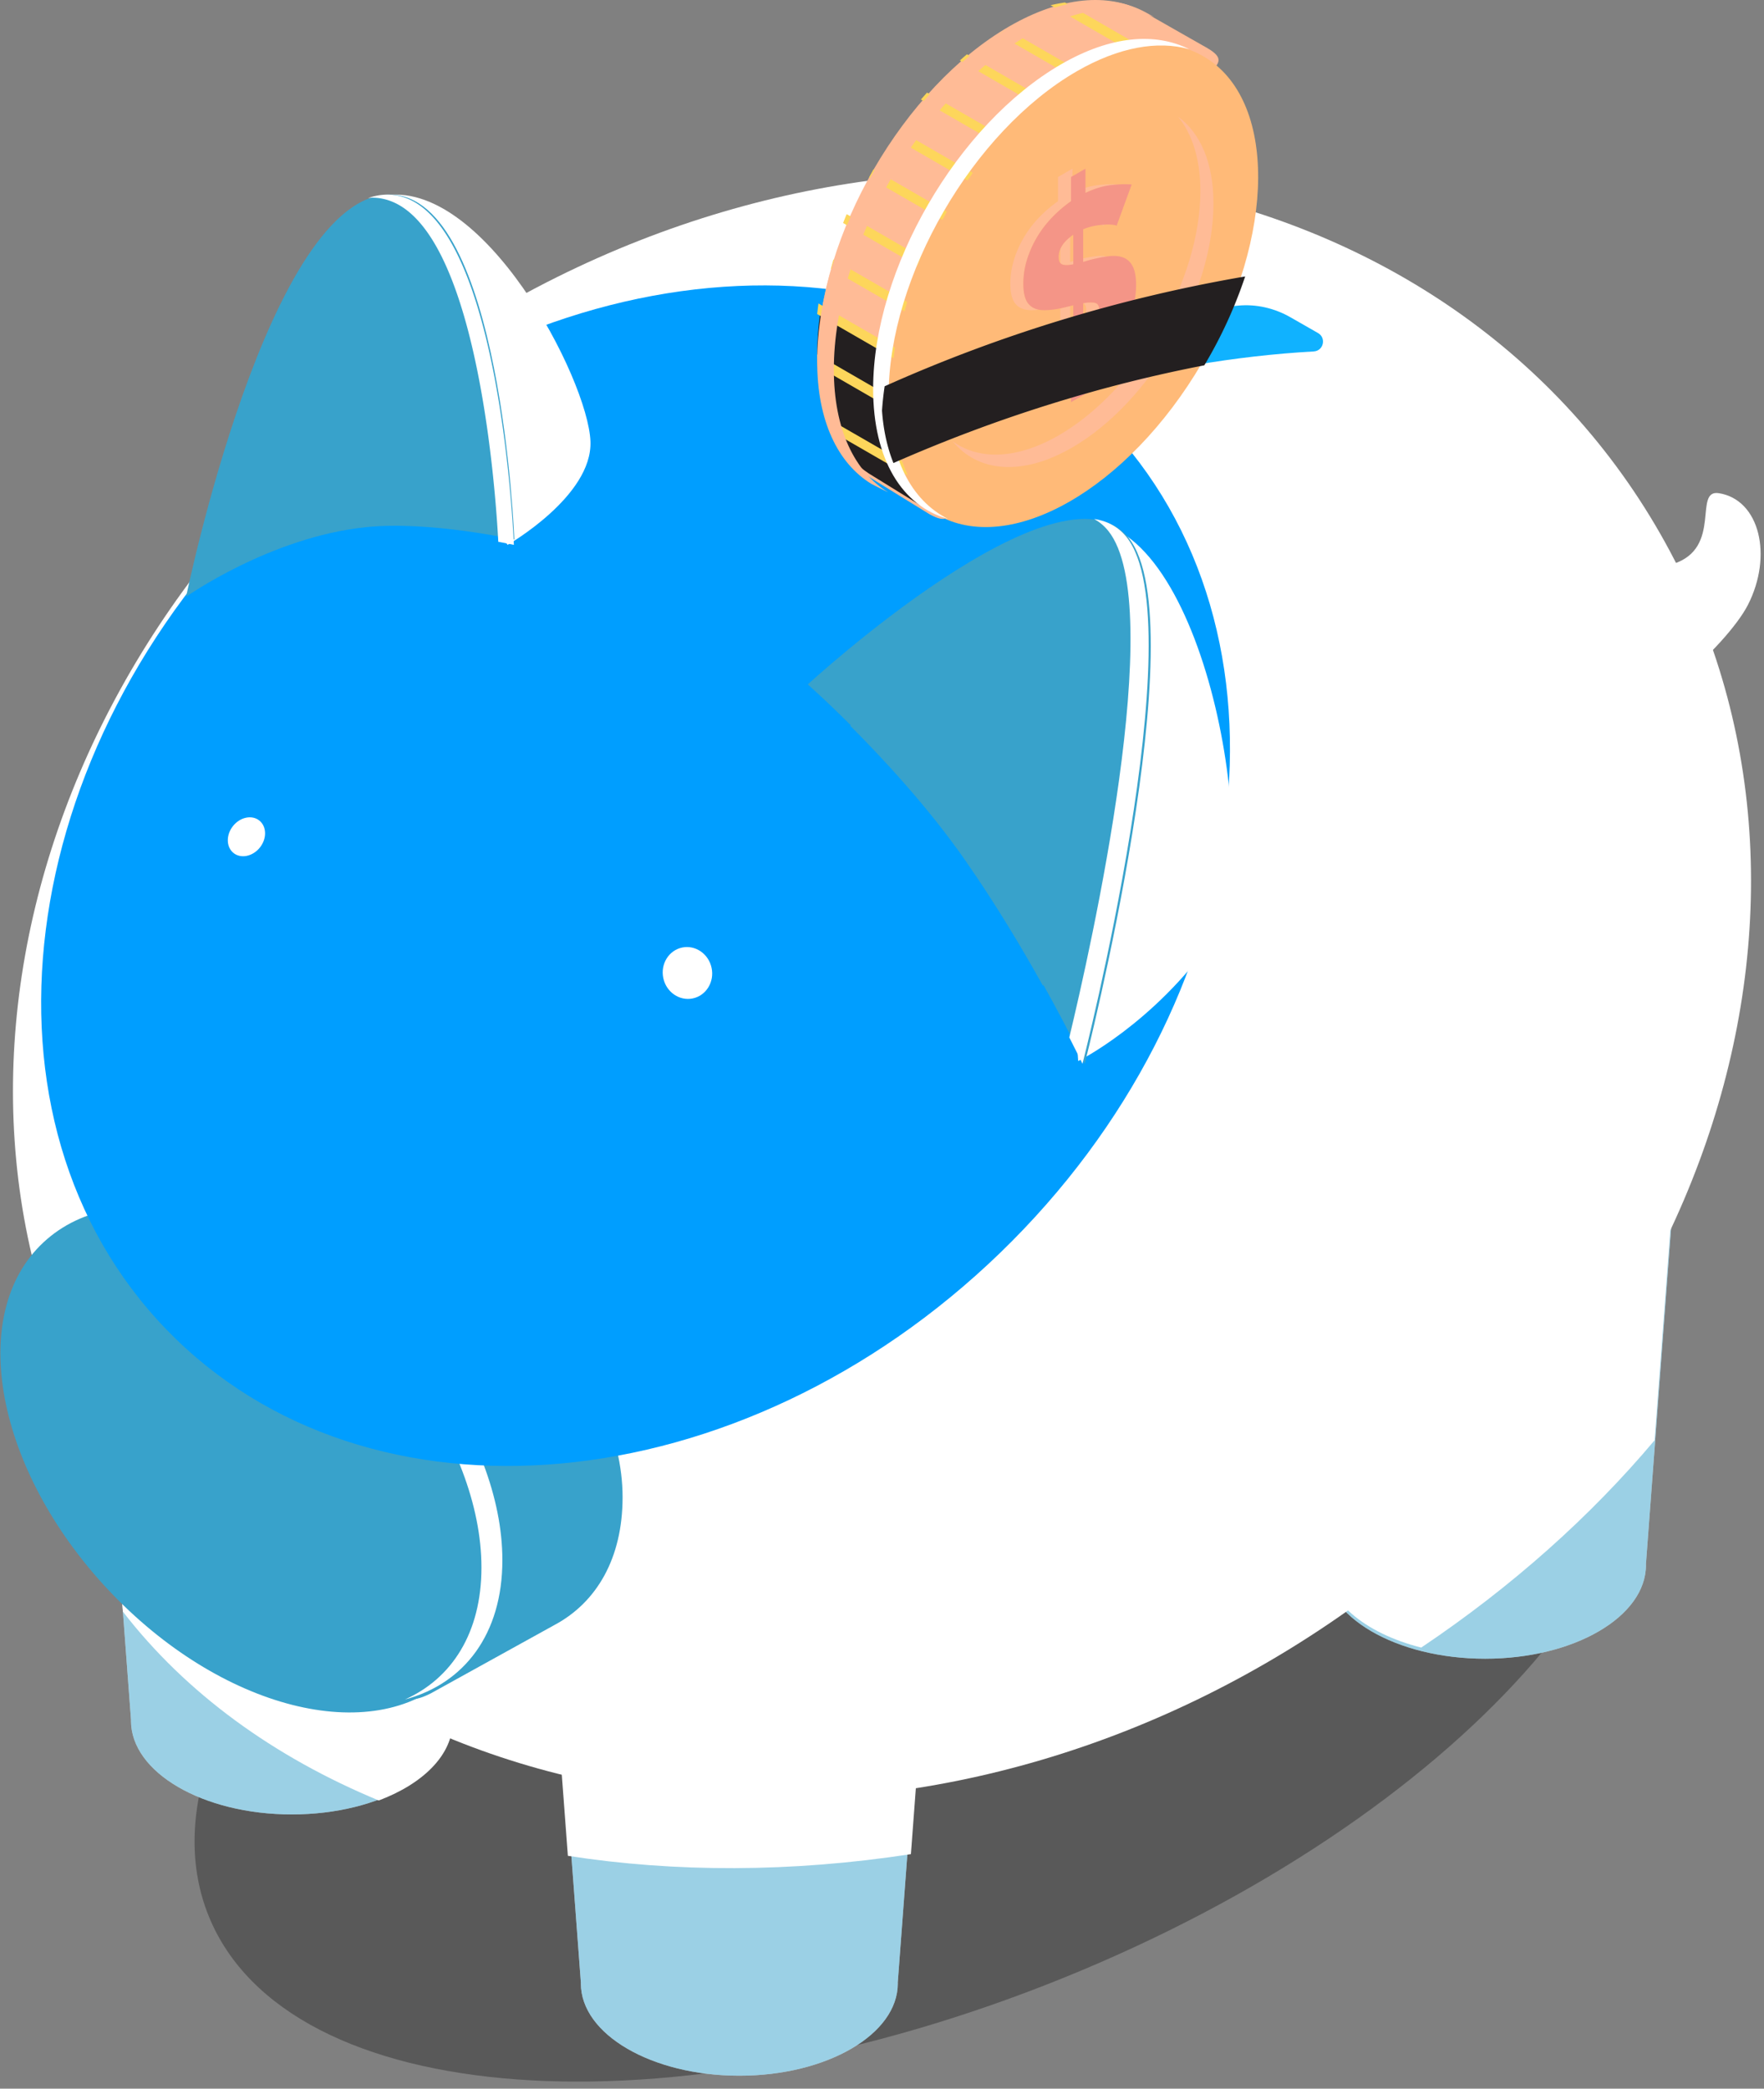 <svg width="136" height="161" xmlns="http://www.w3.org/2000/svg" xmlns:xlink="http://www.w3.org/1999/xlink" xmlns:svgjs="http://svgjs.com/svgjs" viewBox="1017 1984 136 161"><rect x="1017" y="1984" width="136" height="161" fill="#808080" stroke="none"/><svg width="112" height="71" xmlns="http://www.w3.org/2000/svg" xmlns:xlink="http://www.w3.org/1999/xlink" xmlns:svgjs="http://svgjs.com/svgjs" viewBox="0 0.547 112 69.906" opacity=".302" x="1032" y="2074"><svg xmlns="http://www.w3.org/2000/svg" xmlns:xlink="http://www.w3.org/1999/xlink" width="112" height="71" viewBox="0.017 0.747 111.573 69.64"><path paint-order="stroke fill markers" fill-rule="evenodd" d="M66.667 62.456C36.416 74.678 7.107 72.538 1.1 57.669-4.908 42.8 14.689 20.901 44.94 8.68 75.19-3.543 104.5-1.404 110.507 13.466c6.008 14.869-13.589 36.767-43.84 48.99z"/></svg></svg><svg width="136" height="160" xmlns="http://www.w3.org/2000/svg" xmlns:xlink="http://www.w3.org/1999/xlink" xmlns:svgjs="http://svgjs.com/svgjs" viewBox="1017 1984 136 160" x="1017" y="1984"><svg width="136" height="147" xmlns="http://www.w3.org/2000/svg" xmlns:xlink="http://www.w3.org/1999/xlink" xmlns:svgjs="http://svgjs.com/svgjs" viewBox="1017 1997 136 147" x="1017" y="1997"><svg width="14" height="17" xmlns="http://www.w3.org/2000/svg" xmlns:xlink="http://www.w3.org/1999/xlink" xmlns:svgjs="http://svgjs.com/svgjs" viewBox="0.26 0 13.479 17" fill="#fff" x="1139" y="2022"><svg xmlns="http://www.w3.org/2000/svg" xmlns:xlink="http://www.w3.org/1999/xlink" width="14" height="17" viewBox="0.364 0.118 12.757 16.089"><path paint-order="stroke fill markers" fill-rule="evenodd" d="M12.194 8.281c-1.515 2.968-8.442 9.351-10.615 7.64-2.175-1.713-1.974-8.348 5.16-10.625 3.627-1.16 1.429-5.47 3.34-5.162 2.969.476 3.947 4.554 2.115 8.147z"/></svg></svg><svg width="31" height="49" xmlns="http://www.w3.org/2000/svg" xmlns:xlink="http://www.w3.org/1999/xlink" xmlns:svgjs="http://svgjs.com/svgjs" viewBox="0 0.143 31 48.715" fill="#fff" x="1116" y="2063"><svg xmlns="http://www.w3.org/2000/svg" xmlns:xlink="http://www.w3.org/1999/xlink" width="31" height="49" viewBox="0.574 0.574 30.298 47.612"><path paint-order="stroke fill markers" fill-rule="evenodd" d="M30.872.574H.574l3.03 40.457h.005l-.004.098c0 3.897 5.425 7.057 12.118 7.057 6.693 0 12.119-3.16 12.119-7.057l-.004-.098h.004L30.872.574z"/></svg></svg><svg width="31" height="49" xmlns="http://www.w3.org/2000/svg" xmlns:xlink="http://www.w3.org/1999/xlink" xmlns:svgjs="http://svgjs.com/svgjs" viewBox="0 0.143 31 48.715" fill="#38a2cb" opacity=".502" x="1116" y="2063"><svg xmlns="http://www.w3.org/2000/svg" xmlns:xlink="http://www.w3.org/1999/xlink" width="31" height="49" viewBox="0.574 0.574 30.298 47.612"><path paint-order="stroke fill markers" fill-rule="evenodd" d="M30.872.574H.574l3.03 40.457h.005l-.004.098c0 3.897 5.425 7.057 12.118 7.057 6.693 0 12.119-3.16 12.119-7.057l-.004-.098h.004L30.872.574z"/></svg></svg><svg width="32" height="48" xmlns="http://www.w3.org/2000/svg" xmlns:xlink="http://www.w3.org/1999/xlink" xmlns:svgjs="http://svgjs.com/svgjs" viewBox="0.727 0 30.547 48" fill="#fff" x="1058" y="2096"><svg xmlns="http://www.w3.org/2000/svg" xmlns:xlink="http://www.w3.org/1999/xlink" width="32" height="48" viewBox="0.847 0.051 30.298 47.61"><path paint-order="stroke fill markers" fill-rule="evenodd" d="M31.145.051H.847l3.03 40.457h.005l-.004.096c0 3.898 5.425 7.057 12.118 7.057 6.693 0 12.119-3.159 12.119-7.057l-.004-.096h.004L31.145.05z"/></svg></svg><svg width="32" height="48" xmlns="http://www.w3.org/2000/svg" xmlns:xlink="http://www.w3.org/1999/xlink" xmlns:svgjs="http://svgjs.com/svgjs" viewBox="0.727 0 30.547 48" fill="#38a2cb" opacity=".502" x="1058" y="2096"><svg xmlns="http://www.w3.org/2000/svg" xmlns:xlink="http://www.w3.org/1999/xlink" width="32" height="48" viewBox="0.847 0.051 30.298 47.61"><path paint-order="stroke fill markers" fill-rule="evenodd" d="M31.145.051H.847l3.03 40.457h.005l-.004.096c0 3.898 5.425 7.057 12.118 7.057 6.693 0 12.119-3.159 12.119-7.057l-.004-.096h.004L31.145.05z"/></svg></svg><svg width="31" height="49" xmlns="http://www.w3.org/2000/svg" xmlns:xlink="http://www.w3.org/1999/xlink" xmlns:svgjs="http://svgjs.com/svgjs" viewBox="0 0.141 31 48.718" fill="#fff" x="1024" y="2075"><svg xmlns="http://www.w3.org/2000/svg" xmlns:xlink="http://www.w3.org/1999/xlink" width="31" height="49" viewBox="0.409 0.699 30.296 47.612"><path paint-order="stroke fill markers" fill-rule="evenodd" d="M30.705.699H.409l3.028 40.456h.004l-.004.099c0 3.896 5.426 7.057 12.119 7.057s12.12-3.16 12.12-7.057l-.006-.099h.006L30.705.7z"/></svg></svg><svg width="31" height="49" xmlns="http://www.w3.org/2000/svg" xmlns:xlink="http://www.w3.org/1999/xlink" xmlns:svgjs="http://svgjs.com/svgjs" viewBox="0 0.141 31 48.718" fill="#38a2cb" opacity=".502" x="1024" y="2075"><svg xmlns="http://www.w3.org/2000/svg" xmlns:xlink="http://www.w3.org/1999/xlink" width="31" height="49" viewBox="0.409 0.699 30.296 47.612"><path paint-order="stroke fill markers" fill-rule="evenodd" d="M30.705.699H.409l3.028 40.456h.004l-.004.099c0 3.896 5.426 7.057 12.119 7.057s12.12-3.16 12.12-7.057l-.006-.099h.006L30.705.7z"/></svg></svg><svg width="123" height="65" xmlns="http://www.w3.org/2000/svg" xmlns:xlink="http://www.w3.org/1999/xlink" xmlns:svgjs="http://svgjs.com/svgjs" viewBox="1024 2063 123 65" x="1024" y="2063"><svg width="31" height="48" xmlns="http://www.w3.org/2000/svg" xmlns:xlink="http://www.w3.org/1999/xlink" xmlns:svgjs="http://svgjs.com/svgjs" viewBox="0.037 0 30.926 48" fill="#fff" x="1116" y="2063"><svg xmlns="http://www.w3.org/2000/svg" xmlns:xlink="http://www.w3.org/1999/xlink" width="31" height="48" viewBox="0.574 0.574 30.298 47.026"><path paint-order="stroke fill markers" fill-rule="evenodd" d="M28.523 31.945l2.35-31.37H.573l3.03 40.456h.005l-.004.098c0 2.897 3.001 5.384 7.291 6.47 6.87-4.61 12.805-9.923 17.627-15.654z"/></svg></svg><svg width="31" height="48" xmlns="http://www.w3.org/2000/svg" xmlns:xlink="http://www.w3.org/1999/xlink" xmlns:svgjs="http://svgjs.com/svgjs" viewBox="0 0.217 31 47.566" fill="#fff" x="1024" y="2075"><svg xmlns="http://www.w3.org/2000/svg" xmlns:xlink="http://www.w3.org/1999/xlink" width="31" height="48" viewBox="0.409 0.699 30.296 46.486"><path paint-order="stroke fill markers" fill-rule="evenodd" d="M22.107 47.185c3.347-1.258 5.567-3.442 5.567-5.933l-.004-.097h.004L30.704.7H.41l2.414 32.256c4.757 6.16 11.39 10.961 19.284 14.23z"/></svg></svg><svg width="32" height="32" xmlns="http://www.w3.org/2000/svg" xmlns:xlink="http://www.w3.org/1999/xlink" xmlns:svgjs="http://svgjs.com/svgjs" viewBox="0.455 0 31.09 32" fill="#fff" x="1058" y="2096"><svg xmlns="http://www.w3.org/2000/svg" xmlns:xlink="http://www.w3.org/1999/xlink" width="32" height="32" viewBox="0.847 0.051 30.298 31.185"><path paint-order="stroke fill markers" fill-rule="evenodd" d="M28.888 30.184L31.145.05H.847L3.114 30.31c8.053 1.255 16.787 1.255 25.774-.126z"/></svg></svg></svg><svg width="134" height="126" xmlns="http://www.w3.org/2000/svg" xmlns:xlink="http://www.w3.org/1999/xlink" xmlns:svgjs="http://svgjs.com/svgjs" viewBox="0 0.276 134 125.448" fill="#fff" x="1018" y="1997"><svg xmlns="http://www.w3.org/2000/svg" xmlns:xlink="http://www.w3.org/1999/xlink" width="134" height="126" viewBox="0.019 0.911 133.551 125.028"><path paint-order="stroke fill markers" fill-rule="evenodd" d="M98 114.434c-32.628 19.96-72.95 13.293-90.206-14.915S2.962 32.376 35.59 12.416c32.627-19.96 72.949-13.293 90.205 14.916 17.256 28.208 4.832 67.143-27.796 87.102z"/></svg></svg><svg width="13" height="13" xmlns="http://www.w3.org/2000/svg" xmlns:xlink="http://www.w3.org/1999/xlink" xmlns:svgjs="http://svgjs.com/svgjs" viewBox="0.298 0 12.405 13" fill="#073a4e" x="1065" y="2055"><svg xmlns="http://www.w3.org/2000/svg" xmlns:xlink="http://www.w3.org/1999/xlink" width="13" height="13" viewBox="0.73 0.466 11.494 12.046"><path paint-order="stroke fill markers" fill-rule="evenodd" d="M12.092 5.327c.675 3.263-1.291 6.43-4.393 7.071-3.099.641-6.161-1.484-6.836-4.747-.675-3.262 1.29-6.429 4.39-7.07 3.102-.642 6.164 1.484 6.839 4.746z"/></svg></svg><svg width="48" height="43" xmlns="http://www.w3.org/2000/svg" xmlns:xlink="http://www.w3.org/1999/xlink" xmlns:svgjs="http://svgjs.com/svgjs" viewBox="1017 2073 48 43" x="1017" y="2073"><svg width="43" height="42" xmlns="http://www.w3.org/2000/svg" xmlns:xlink="http://www.w3.org/1999/xlink" xmlns:svgjs="http://svgjs.com/svgjs" viewBox="0 0.025 43 41.95" fill="#38a2cb" x="1022" y="2073"><svg xmlns="http://www.w3.org/2000/svg" xmlns:xlink="http://www.w3.org/1999/xlink" width="43" height="42" viewBox="0.107 0.304 41.965 40.94"><path paint-order="stroke fill markers" fill-rule="evenodd" d="M42.072 26.048c0 4.587-1.946 7.913-5.11 9.608 0 0-9.256 5.122-9.352 5.17-3.292 1.625-1.189-1.855-6.187-4.01C11.359 32.48 3.2 21.351 3.2 11.958c0-4.645-5.278-4.477-2.045-6.154 0 0 8.452-4.379 8.545-4.422 3.284-1.574 7.771-1.48 12.72.651 10.062 4.338 19.652 14.622 19.652 24.015z"/></svg></svg><svg width="38" height="39" xmlns="http://www.w3.org/2000/svg" xmlns:xlink="http://www.w3.org/1999/xlink" xmlns:svgjs="http://svgjs.com/svgjs" viewBox="0.032 0 37.937 39" fill="#38a2cb" x="1017" y="2077"><svg xmlns="http://www.w3.org/2000/svg" xmlns:xlink="http://www.w3.org/1999/xlink" width="38" height="39" viewBox="0.811 0.762 36.459 37.48"><path paint-order="stroke fill markers" fill-rule="evenodd" d="M34.09 35.575c-5.682 5.32-17.001 2.434-25.323-6.454C.445 20.232-1.69 8.748 3.99 3.429c5.681-5.32 17-2.434 25.323 6.454 8.322 8.889 10.456 20.373 4.775 25.692z"/></svg></svg><svg width="8" height="8" xmlns="http://www.w3.org/2000/svg" xmlns:xlink="http://www.w3.org/1999/xlink" xmlns:svgjs="http://svgjs.com/svgjs" viewBox="0.11 0 7.78 8" fill="#38a2cb" x="1024" y="2085"><svg xmlns="http://www.w3.org/2000/svg" xmlns:xlink="http://www.w3.org/1999/xlink" width="8" height="8" viewBox="0.924 0.776 6.724 6.915"><path paint-order="stroke fill markers" fill-rule="evenodd" d="M7.649 5.682c0 1.734-1.506 2.49-3.362 1.689C2.43 6.572.924 4.517.924 2.786c0-1.734 1.506-2.492 3.363-1.69 1.856.8 3.362 2.853 3.362 4.586z"/></svg></svg><svg width="8" height="8" xmlns="http://www.w3.org/2000/svg" xmlns:xlink="http://www.w3.org/1999/xlink" xmlns:svgjs="http://svgjs.com/svgjs" viewBox="0.11 0 7.78 8" fill="#38a2cb" x="1039" y="2093"><svg xmlns="http://www.w3.org/2000/svg" xmlns:xlink="http://www.w3.org/1999/xlink" width="8" height="8" viewBox="0.445 0.96 6.724 6.915"><path paint-order="stroke fill markers" fill-rule="evenodd" d="M7.17 5.867c0 1.734-1.506 2.49-3.363 1.688C1.95 6.757.445 4.702.445 2.968c0-1.732 1.506-2.49 3.362-1.688 1.857.8 3.363 2.853 3.363 4.587z"/></svg></svg><svg width="6" height="7" xmlns="http://www.w3.org/2000/svg" xmlns:xlink="http://www.w3.org/1999/xlink" xmlns:svgjs="http://svgjs.com/svgjs" viewBox="0 0.131 6 6.737" fill="#38a2cb" x="1026" y="2085"><svg xmlns="http://www.w3.org/2000/svg" xmlns:xlink="http://www.w3.org/1999/xlink" width="6" height="7" viewBox="0.554 0.791 5.095 5.721"><path paint-order="stroke fill markers" fill-rule="evenodd" d="M2.287 1.095C1.713.847 1.18.765.707.798c-.09.246-.153.512-.153.823 0 1.734 1.505 3.786 3.363 4.587.574.248 1.106.33 1.578.297.09-.246.154-.512.154-.823 0-1.733-1.506-3.786-3.362-4.587z"/></svg></svg><svg width="6" height="7" xmlns="http://www.w3.org/2000/svg" xmlns:xlink="http://www.w3.org/1999/xlink" xmlns:svgjs="http://svgjs.com/svgjs" viewBox="0 0.132 6 6.737" fill="#38a2cb" x="1041" y="2093"><svg xmlns="http://www.w3.org/2000/svg" xmlns:xlink="http://www.w3.org/1999/xlink" width="6" height="7" viewBox="0.075 0.976 5.095 5.721"><path paint-order="stroke fill markers" fill-rule="evenodd" d="M1.807 1.28C1.234 1.032.7.95.228.983c-.09.244-.153.511-.153.822 0 1.734 1.505 3.787 3.361 4.588.575.247 1.108.328 1.58.297.09-.246.154-.512.154-.823 0-1.734-1.506-3.786-3.363-4.587z"/></svg></svg><svg width="32" height="38" xmlns="http://www.w3.org/2000/svg" xmlns:xlink="http://www.w3.org/1999/xlink" xmlns:svgjs="http://svgjs.com/svgjs" viewBox="0.268 0 31.464 38" fill="#fff" x="1024" y="2077"><svg xmlns="http://www.w3.org/2000/svg" xmlns:xlink="http://www.w3.org/1999/xlink" width="32" height="38" viewBox="0.322 0.326 30.847 37.255"><path paint-order="stroke fill markers" fill-rule="evenodd" d="M12.854 2.062C8.004-.028 3.599-.164.322 1.294c3.054-.812 6.844-.44 10.95 1.329C21.387 6.982 29.587 18.169 29.587 27.61c0 4.916-2.226 8.386-5.784 9.97 4.471-1.19 7.366-4.922 7.366-10.53 0-9.442-8.2-20.63-18.315-24.99z"/></svg></svg></svg><svg width="11" height="12" xmlns="http://www.w3.org/2000/svg" xmlns:xlink="http://www.w3.org/1999/xlink" xmlns:svgjs="http://svgjs.com/svgjs" viewBox="0 0.256 11 11.487" fill="#073a4e" x="1031" y="2045"><svg xmlns="http://www.w3.org/2000/svg" xmlns:xlink="http://www.w3.org/1999/xlink" width="11" height="12" viewBox="0.021 0.045 10.849 11.329"><path paint-order="stroke fill markers" fill-rule="evenodd" d="M9.38 8.81c-2.062 2.617-5.494 3.353-7.669 1.64-2.172-1.711-2.263-5.222-.2-7.84C3.57-.006 7.005-.742 9.178.97c2.174 1.712 2.265 5.222.202 7.84z"/></svg></svg><svg width="43" height="16" xmlns="http://www.w3.org/2000/svg" xmlns:xlink="http://www.w3.org/1999/xlink" xmlns:svgjs="http://svgjs.com/svgjs" viewBox="0 0.529 43 14.941" fill="#10b2ff" x="1076" y="2007"><svg xmlns="http://www.w3.org/2000/svg" xmlns:xlink="http://www.w3.org/1999/xlink" width="43" height="16" viewBox="0.112 0.252 42.715 14.842"><path paint-order="stroke fill markers" fill-rule="evenodd" d="M4.691 14.79C17.134 8.007 30.127 4.463 42.115 3.788c.754-.042.982-1.036.329-1.41L40.33 1.17C39.118.477 37.723.15 36.333.28 24.662 1.376 12.513 4.775.895 11.005c-.945.508-1.055 1.824-.22 2.5l1.298 1.05c.774.626 1.844.71 2.718.234z"/></svg></svg><svg width="92" height="91" xmlns="http://www.w3.org/2000/svg" xmlns:xlink="http://www.w3.org/1999/xlink" xmlns:svgjs="http://svgjs.com/svgjs" viewBox="0.172 0 91.656 91" fill="#009eff" x="1020" y="2006"><svg xmlns="http://www.w3.org/2000/svg" xmlns:xlink="http://www.w3.org/1999/xlink" width="92" height="91" viewBox="0.857 0.188 90.833 90.182"><path paint-order="stroke fill markers" fill-rule="evenodd" d="M74.134 74.085c-19.821 19.17-48.297 21.791-63.704 5.862-15.407-15.93-11.839-44.303 7.983-63.474C38.234-2.698 66.71-5.318 82.117 10.612c15.407 15.93 11.838 44.302-7.983 63.473z"/></svg></svg><svg width="13" height="42" xmlns="http://www.w3.org/2000/svg" xmlns:xlink="http://www.w3.org/1999/xlink" xmlns:svgjs="http://svgjs.com/svgjs" viewBox="0 0.21 13 41.58" fill="#fff" x="1099" y="2024"><svg xmlns="http://www.w3.org/2000/svg" xmlns:xlink="http://www.w3.org/1999/xlink" width="13" height="42" viewBox="0.139 0.362 12.828 41.029"><path paint-order="stroke fill markers" fill-rule="evenodd" d="M1.25 41.39s5.735-2.827 10.285-9.333C15.4 26.531 11.17 1.113 2.126.363-1.759.041 1.25 41.391 1.25 41.391z"/></svg></svg><svg width="19" height="27" xmlns="http://www.w3.org/2000/svg" xmlns:xlink="http://www.w3.org/1999/xlink" xmlns:svgjs="http://svgjs.com/svgjs" viewBox="0.474 0 18.052 27" fill="#fff" x="1044" y="1999"><svg xmlns="http://www.w3.org/2000/svg" xmlns:xlink="http://www.w3.org/1999/xlink" width="19" height="27" viewBox="0.89 0.323 17.497 26.17"><path paint-order="stroke fill markers" fill-rule="evenodd" d="M12.19 26.493s6.351-3.627 6.194-7.73C18.206 14.105 10.34-.997 2.819.416c-7.521 1.415 9.372 26.077 9.372 26.077z"/></svg></svg><svg width="27" height="42" xmlns="http://www.w3.org/2000/svg" xmlns:xlink="http://www.w3.org/1999/xlink" xmlns:svgjs="http://svgjs.com/svgjs" viewBox="0.278 0 26.444 42" fill="#38a2cb" x="1079" y="2024"><svg xmlns="http://www.w3.org/2000/svg" xmlns:xlink="http://www.w3.org/1999/xlink" width="27" height="42" viewBox="0.386 0.346 25.842 41.045"><path paint-order="stroke fill markers" fill-rule="evenodd" d="M.386 12.813s6.933 6.096 11.898 13.204c5.188 7.423 8.966 15.374 8.966 15.374s8.468-33.134 3.316-39.609C19.414-4.69.386 12.812.386 12.812z"/></svg></svg><svg width="7" height="42" xmlns="http://www.w3.org/2000/svg" xmlns:xlink="http://www.w3.org/1999/xlink" xmlns:svgjs="http://svgjs.com/svgjs" viewBox="0.44 0 6.119 42" fill="#fff" x="1099" y="2024"><svg xmlns="http://www.w3.org/2000/svg" xmlns:xlink="http://www.w3.org/1999/xlink" width="7" height="42" viewBox="0.259 0.415 5.97 40.976"><path paint-order="stroke fill markers" fill-rule="evenodd" d="M4.566 1.782C3.94.995 3.104.568 2.124.415c.404.226.766.523 1.077.913 4.486 5.64-1.36 31.508-2.942 38.08.635 1.237.991 1.983.991 1.983S9.718 8.257 4.566 1.782z"/></svg></svg><svg width="19" height="28" xmlns="http://www.w3.org/2000/svg" xmlns:xlink="http://www.w3.org/1999/xlink" xmlns:svgjs="http://svgjs.com/svgjs" viewBox="0.557 0 17.886 28" fill="#38a2cb" x="1082" y="2032"><svg xmlns="http://www.w3.org/2000/svg" xmlns:xlink="http://www.w3.org/1999/xlink" width="19" height="28" viewBox="0.61 0.07 17.56 27.49"><path paint-order="stroke fill markers" fill-rule="evenodd" d="M.61 7.875c2.454 2.454 5.878 6.136 8.674 10.142 2.329 3.332 4.37 6.766 5.916 9.543 1.545-6.801 4.727-22.655 1.73-26.418C13.91-2.654 4.5 4.596.61 7.875z"/></svg></svg><svg width="26" height="31" xmlns="http://www.w3.org/2000/svg" xmlns:xlink="http://www.w3.org/1999/xlink" xmlns:svgjs="http://svgjs.com/svgjs" viewBox="0.348 0 25.303 31" fill="#38a2cb" x="1031" y="1999"><svg xmlns="http://www.w3.org/2000/svg" xmlns:xlink="http://www.w3.org/1999/xlink" width="26" height="31" viewBox="0.373 0.416 24.817 30.405"><path paint-order="stroke fill markers" fill-rule="evenodd" d="M.373 30.82s6.349-4.5 13.573-5.258c4.807-.504 11.245.931 11.245.931S24.199.538 15.819.416C6.627.282.373 30.821.373 30.821z"/></svg></svg><svg width="12" height="27" xmlns="http://www.w3.org/2000/svg" xmlns:xlink="http://www.w3.org/1999/xlink" xmlns:svgjs="http://svgjs.com/svgjs" viewBox="0.383 0 11.233 27" fill="#fff" x="1045" y="1999"><svg xmlns="http://www.w3.org/2000/svg" xmlns:xlink="http://www.w3.org/1999/xlink" width="12" height="27" viewBox="0.341 0.416 10.849 26.077"><path paint-order="stroke fill markers" fill-rule="evenodd" d="M.68.645c7.732.112 9.174 22.197 9.351 25.618.723.134 1.16.23 1.16.23S10.199.538 1.819.416A4.402 4.402 0 0 0 .341.674C.456.666.566.642.68.644z"/></svg></svg><svg width="20" height="23" xmlns="http://www.w3.org/2000/svg" xmlns:xlink="http://www.w3.org/1999/xlink" xmlns:svgjs="http://svgjs.com/svgjs" viewBox="0.119 0 19.762 23" fill="#38a2cb" x="1034" y="2005"><svg xmlns="http://www.w3.org/2000/svg" xmlns:xlink="http://www.w3.org/1999/xlink" width="20" height="23" viewBox="0.453 0.872 19 22.114"><path paint-order="stroke fill markers" fill-rule="evenodd" d="M10.946 19.562c2.82-.295 6.193.075 8.507.433-.309-4.52-1.728-19.041-7.275-19.122C6.152.784 1.74 17.493.453 22.986c2.535-1.338 6.368-2.99 10.493-3.424z"/></svg></svg><svg width="4" height="4" xmlns="http://www.w3.org/2000/svg" xmlns:xlink="http://www.w3.org/1999/xlink" xmlns:svgjs="http://svgjs.com/svgjs" viewBox="0.092 0 3.816 4" fill="#fff" x="1068" y="2057"><svg xmlns="http://www.w3.org/2000/svg" xmlns:xlink="http://www.w3.org/1999/xlink" width="4" height="4" viewBox="0.873 0.683 2.77 2.904"><path paint-order="stroke fill markers" fill-rule="evenodd" d="M3.611 1.855c.164.785-.31 1.549-1.059 1.704-.747.154-1.485-.358-1.647-1.145C.742 1.629 1.216.865 1.964.71c.746-.154 1.484.358 1.647 1.145z"/></svg></svg><svg width="4" height="3" xmlns="http://www.w3.org/2000/svg" xmlns:xlink="http://www.w3.org/1999/xlink" xmlns:svgjs="http://svgjs.com/svgjs" viewBox="0.564 0 2.873 3" fill="#fff" x="1034" y="2047"><svg xmlns="http://www.w3.org/2000/svg" xmlns:xlink="http://www.w3.org/1999/xlink" width="4" height="3" viewBox="0.835 0.127 2.483 2.593"><path paint-order="stroke fill markers" fill-rule="evenodd" d="M2.978 2.134c-.473.598-1.258.767-1.756.376C.724 2.116.705 1.313 1.175.715c.472-.6 1.26-.768 1.756-.376.497.392.52 1.194.047 1.795z"/></svg></svg></svg><svg width="34" height="41" xmlns="http://www.w3.org/2000/svg" xmlns:xlink="http://www.w3.org/1999/xlink" xmlns:svgjs="http://svgjs.com/svgjs" viewBox="1080 1984 34 41" x="1080" y="1984"><svg width="34" height="41" xmlns="http://www.w3.org/2000/svg" xmlns:xlink="http://www.w3.org/1999/xlink" xmlns:svgjs="http://svgjs.com/svgjs" viewBox="1080 1984 34 41" x="1080" y="1984"><svg width="34" height="41" xmlns="http://www.w3.org/2000/svg" xmlns:xlink="http://www.w3.org/1999/xlink" xmlns:svgjs="http://svgjs.com/svgjs" viewBox="1080 1984 34 41" x="1080" y="1984"><svg width="31" height="40" xmlns="http://www.w3.org/2000/svg" xmlns:xlink="http://www.w3.org/1999/xlink" xmlns:svgjs="http://svgjs.com/svgjs" viewBox="0.054 0 30.891 40" fill="#ffbb96" x="1080" y="1984"><svg xmlns="http://www.w3.org/2000/svg" xmlns:xlink="http://www.w3.org/1999/xlink" width="31" height="40" viewBox="0.335 0.603 30.2 39.105"><path paint-order="stroke fill markers" fill-rule="evenodd" d="M.335 27.49c0 4.47 1.54 7.635 4.05 9.168.075.045 4.282 2.649 4.359 2.69 2.607 1.46.94-1.85 4.902-4.139 7.974-4.602 14.439-15.753 14.439-24.904 0-4.524 4.182-4.56 1.62-6.07-.072-.042-4.78-2.724-4.854-2.763-2.601-1.41-6.157-1.15-10.08 1.113C6.799 7.19.336 18.34.336 27.49z"/></svg></svg><svg width="17" height="16" xmlns="http://www.w3.org/2000/svg" xmlns:xlink="http://www.w3.org/1999/xlink" xmlns:svgjs="http://svgjs.com/svgjs" viewBox="0 0.253 17 15.494" fill="#231f20" x="1080" y="2008"><svg xmlns="http://www.w3.org/2000/svg" xmlns:xlink="http://www.w3.org/1999/xlink" width="17" height="16" viewBox="0.335 0.644 16.529 15.064"><path paint-order="stroke fill markers" fill-rule="evenodd" d="M.546.644C.418 1.606.335 2.56.335 3.489c0 4.47 1.54 7.636 4.05 9.169.075.045 4.282 2.649 4.359 2.69 2.607 1.46.94-1.85 4.902-4.139 1.108-.64 2.18-1.414 3.218-2.284L.546.644z"/></svg></svg><svg width="29" height="38" xmlns="http://www.w3.org/2000/svg" xmlns:xlink="http://www.w3.org/1999/xlink" xmlns:svgjs="http://svgjs.com/svgjs" viewBox="0 0.373 29 37.254" fill="#ffba78" x="1085" y="1987"><svg xmlns="http://www.w3.org/2000/svg" xmlns:xlink="http://www.w3.org/1999/xlink" width="29" height="38" viewBox="0.051 0.406 28.887 37.109"><path paint-order="stroke fill markers" fill-rule="evenodd" d="M24.64 24.892C18.96 34.609 9.832 39.814 4.222 36.534c-5.61-3.28-5.553-13.787.128-23.504C10.03 3.312 19.158-1.892 24.768 1.388c5.61 3.28 5.553 13.786-.128 23.504z"/></svg></svg><svg width="23" height="28" xmlns="http://www.w3.org/2000/svg" xmlns:xlink="http://www.w3.org/1999/xlink" xmlns:svgjs="http://svgjs.com/svgjs" viewBox="0.602 0 21.796 28" fill="#ffba78" x="1088" y="1992"><svg xmlns="http://www.w3.org/2000/svg" xmlns:xlink="http://www.w3.org/1999/xlink" width="23" height="28" viewBox="0.816 0.242 21.359 27.438"><path paint-order="stroke fill markers" fill-rule="evenodd" d="M18.996 18.346C14.796 25.53 8.047 29.379 3.9 26.954-.249 24.529-.207 16.76 3.994 9.575 8.194 2.39 14.942-1.457 19.09.967c4.148 2.426 4.106 10.194-.095 17.379z"/></svg></svg><svg width="21" height="27" xmlns="http://www.w3.org/2000/svg" xmlns:xlink="http://www.w3.org/1999/xlink" xmlns:svgjs="http://svgjs.com/svgjs" viewBox="0.445 0 20.111 27" fill="#ffbb96" x="1090" y="1993"><svg xmlns="http://www.w3.org/2000/svg" xmlns:xlink="http://www.w3.org/1999/xlink" width="21" height="27" viewBox="0.497 0.258 19.673 26.413"><path paint-order="stroke fill markers" fill-rule="evenodd" d="M8.509 24.275c5.896-3.403 10.674-11.648 10.674-18.412 0-2.422-.62-4.316-1.677-5.605 1.653 1.203 2.665 3.44 2.665 6.54 0 6.766-4.78 15.01-10.676 18.412-3.785 2.186-7.103 1.834-8.998-.482 1.956 1.424 4.816 1.393 8.012-.453z"/></svg></svg><svg width="25" height="37" xmlns="http://www.w3.org/2000/svg" xmlns:xlink="http://www.w3.org/1999/xlink" xmlns:svgjs="http://svgjs.com/svgjs" viewBox="1080 1984 25 37" x="1080" y="1984"><svg width="6" height="4" xmlns="http://www.w3.org/2000/svg" xmlns:xlink="http://www.w3.org/1999/xlink" xmlns:svgjs="http://svgjs.com/svgjs" viewBox="0 0.271 6 3.459" fill="#fdd65b" x="1094" y="1986"><svg xmlns="http://www.w3.org/2000/svg" xmlns:xlink="http://www.w3.org/1999/xlink" width="6" height="4" viewBox="0.457 0.438 5.4 3.113"><path paint-order="stroke fill markers" fill-rule="evenodd" d="M.457.786c.106-.063.21-.138.317-.2C.87.53.963.49 1.059.437l4.798 2.768c-.122.067-.24.117-.362.187-.085.048-.166.109-.248.158L.457.786z"/></svg></svg><svg width="7" height="4" xmlns="http://www.w3.org/2000/svg" xmlns:xlink="http://www.w3.org/1999/xlink" xmlns:svgjs="http://svgjs.com/svgjs" viewBox="0 0.189 7 3.622" fill="#fdd65b" x="1098" y="1984"><svg xmlns="http://www.w3.org/2000/svg" xmlns:xlink="http://www.w3.org/1999/xlink" width="7" height="4" viewBox="0.786 0.753 5.738 2.969"><path paint-order="stroke fill markers" fill-rule="evenodd" d="M1.69.753l4.835 2.793a11.16 11.16 0 0 0-.9.177L.786.928c.307-.075.604-.126.904-.175z"/></svg></svg><svg width="6" height="4" xmlns="http://www.w3.org/2000/svg" xmlns:xlink="http://www.w3.org/1999/xlink" xmlns:svgjs="http://svgjs.com/svgjs" viewBox="0 0.187 6 3.627" fill="#fdd65b" x="1091" y="1988"><svg xmlns="http://www.w3.org/2000/svg" xmlns:xlink="http://www.w3.org/1999/xlink" width="6" height="4" viewBox="0.145 0.811 5.258 3.178"><path paint-order="stroke fill markers" fill-rule="evenodd" d="M.625.81l4.778 2.758c-.163.136-.32.282-.482.421L.145 1.23c.16-.14.317-.285.48-.42z"/></svg></svg><svg width="6" height="4" xmlns="http://www.w3.org/2000/svg" xmlns:xlink="http://www.w3.org/1999/xlink" xmlns:svgjs="http://svgjs.com/svgjs" viewBox="0 0.093 6 3.814" fill="#fdd65b" x="1086" y="1994"><svg xmlns="http://www.w3.org/2000/svg" xmlns:xlink="http://www.w3.org/1999/xlink" width="6" height="4" viewBox="0.054 0.506 5.109 3.247"><path paint-order="stroke fill markers" fill-rule="evenodd" d="M.4.506l4.762 2.751c-.118.163-.232.33-.346.496L.054 1.003C.168.838.282.672.4.507z"/></svg></svg><svg width="6" height="4" xmlns="http://www.w3.org/2000/svg" xmlns:xlink="http://www.w3.org/1999/xlink" xmlns:svgjs="http://svgjs.com/svgjs" viewBox="0 0.137 6 3.726" fill="#fdd65b" x="1088" y="1991"><svg xmlns="http://www.w3.org/2000/svg" xmlns:xlink="http://www.w3.org/1999/xlink" width="6" height="4" viewBox="0.39 0.535 5.178 3.215"><path paint-order="stroke fill markers" fill-rule="evenodd" d="M.797.535l4.77 2.753c-.137.151-.273.307-.409.462L.39.995C.524.84.66.686.797.535z"/></svg></svg><svg width="6" height="4" xmlns="http://www.w3.org/2000/svg" xmlns:xlink="http://www.w3.org/1999/xlink" xmlns:svgjs="http://svgjs.com/svgjs" viewBox="0 0.052 6 3.895" fill="#fdd65b" x="1084" y="1997"><svg xmlns="http://www.w3.org/2000/svg" xmlns:xlink="http://www.w3.org/1999/xlink" width="6" height="4" viewBox="0.08 0.692 5.044 3.274"><path paint-order="stroke fill markers" fill-rule="evenodd" d="M.37.692l4.754 2.745c-.099.176-.191.353-.288.53L.08 1.222c.096-.177.189-.355.29-.53z"/></svg></svg><svg width="6" height="5" xmlns="http://www.w3.org/2000/svg" xmlns:xlink="http://www.w3.org/1999/xlink" xmlns:svgjs="http://svgjs.com/svgjs" viewBox="0 0.355 6 4.29" fill="#fdd65b" x="1081" y="2016"><svg xmlns="http://www.w3.org/2000/svg" xmlns:xlink="http://www.w3.org/1999/xlink" width="6" height="5" viewBox="0.161 0.5 5.054 3.613"><path paint-order="stroke fill markers" fill-rule="evenodd" d="M.161.5l4.684 2.702c.114.314.232.621.37.91L.55 1.42a11.085 11.085 0 0 1-.388-.92z"/></svg></svg><svg width="6" height="5" xmlns="http://www.w3.org/2000/svg" xmlns:xlink="http://www.w3.org/1999/xlink" xmlns:svgjs="http://svgjs.com/svgjs" viewBox="0 0.328 6 4.344" fill="#fdd65b" x="1080" y="2011"><svg xmlns="http://www.w3.org/2000/svg" xmlns:xlink="http://www.w3.org/1999/xlink" width="6" height="5" viewBox="0.353 0.926 4.754 3.442"><path paint-order="stroke fill markers" fill-rule="evenodd" d="M5.074 3.652c.004.244.02.48.033.716L.387 1.643A17.17 17.17 0 0 1 .352.926l4.72 2.726z"/></svg></svg><svg width="6" height="5" xmlns="http://www.w3.org/2000/svg" xmlns:xlink="http://www.w3.org/1999/xlink" xmlns:svgjs="http://svgjs.com/svgjs" viewBox="0 0.393 6 4.213" fill="#fdd65b" x="1080" y="2007"><svg xmlns="http://www.w3.org/2000/svg" xmlns:xlink="http://www.w3.org/1999/xlink" width="6" height="5" viewBox="0.547 0.98 4.817 3.383"><path paint-order="stroke fill markers" fill-rule="evenodd" d="M.547 1.632c.03-.219.046-.433.081-.652l4.737 2.736c-.035.217-.057.43-.087.647L.548 1.632z"/></svg></svg><svg width="6" height="4" xmlns="http://www.w3.org/2000/svg" xmlns:xlink="http://www.w3.org/1999/xlink" xmlns:svgjs="http://svgjs.com/svgjs" viewBox="0.06 0 5.881 4" fill="#fdd65b" x="1081" y="2004"><svg xmlns="http://www.w3.org/2000/svg" xmlns:xlink="http://www.w3.org/1999/xlink" width="6" height="4" viewBox="0.311 0.365 4.91 3.34"><path paint-order="stroke fill markers" fill-rule="evenodd" d="M5.221 3.105c-.061.2-.11.401-.167.6L.31.968C.368.767.415.566.476.365l4.745 2.74z"/></svg></svg><svg width="6" height="5" xmlns="http://www.w3.org/2000/svg" xmlns:xlink="http://www.w3.org/1999/xlink" xmlns:svgjs="http://svgjs.com/svgjs" viewBox="0 0.507 6 3.987" fill="#fdd65b" x="1082" y="2000"><svg xmlns="http://www.w3.org/2000/svg" xmlns:xlink="http://www.w3.org/1999/xlink" width="6" height="5" viewBox="0.498 0.983 4.979 3.308"><path paint-order="stroke fill markers" fill-rule="evenodd" d="M.498 1.55c.076-.19.147-.379.228-.567l4.75 2.743c-.082.187-.151.376-.23.565L.498 1.549z"/></svg></svg></svg><svg width="26" height="38" xmlns="http://www.w3.org/2000/svg" xmlns:xlink="http://www.w3.org/1999/xlink" xmlns:svgjs="http://svgjs.com/svgjs" viewBox="0 0.053 26 37.894" fill="#ffbb96" x="1080" y="1984"><svg xmlns="http://www.w3.org/2000/svg" xmlns:xlink="http://www.w3.org/1999/xlink" width="26" height="38" viewBox="0.335 0.603 25.168 36.681"><path paint-order="stroke fill markers" fill-rule="evenodd" d="M14.774 2.585C18.694.322 22.25.062 24.85 1.472l.652.36c-2.539-1.079-5.849-.72-9.484 1.377C8.045 7.814 1.581 18.964 1.581 28.113c0 4.47 1.543 7.636 4.05 9.169.06.037-1.171-.579-1.246-.624-2.507-1.533-4.05-4.7-4.05-9.169 0-9.149 6.463-20.299 14.439-24.904z"/></svg></svg><svg width="25" height="37" xmlns="http://www.w3.org/2000/svg" xmlns:xlink="http://www.w3.org/1999/xlink" xmlns:svgjs="http://svgjs.com/svgjs" viewBox="0.317 0 24.365 37" fill="#fff" x="1084" y="1987"><svg xmlns="http://www.w3.org/2000/svg" xmlns:xlink="http://www.w3.org/1999/xlink" width="25" height="37" viewBox="0.424 0.045 24.257 36.835"><path paint-order="stroke fill markers" fill-rule="evenodd" d="M14.863 1.984C18.687-.224 22.097-.458 24.681.833 22.272.16 19.285.663 16.05 2.531 8.076 7.136 1.61 18.284 1.61 27.435c0 4.765 1.755 8.043 4.56 9.444-3.525-.986-5.747-4.555-5.747-9.99 0-9.152 6.465-20.302 14.439-24.905z"/></svg></svg><svg width="10" height="18" xmlns="http://www.w3.org/2000/svg" xmlns:xlink="http://www.w3.org/1999/xlink" xmlns:svgjs="http://svgjs.com/svgjs" viewBox="1094 1997 10 18" x="1094" y="1997"><svg width="10" height="18" xmlns="http://www.w3.org/2000/svg" xmlns:xlink="http://www.w3.org/1999/xlink" xmlns:svgjs="http://svgjs.com/svgjs" viewBox="0.413 0 9.175 18" fill="#ffbb96" x="1094" y="1997"><svg xmlns="http://www.w3.org/2000/svg" xmlns:xlink="http://www.w3.org/1999/xlink" width="10" height="18" viewBox="0.833 0.074 8.771 17.208"><path paint-order="stroke fill markers" fill-rule="evenodd" d="M8.167 4.286c-.027-.03-.12-.056-.267-.075a3.261 3.261 0 0 0-.573-.014c-.23.01-.486.037-.77.09a4.255 4.255 0 0 0-.854.254v2.407l.494-.145c.524-.136.996-.229 1.417-.278.421-.05.778-.012 1.07.108.296.118.52.339.68.66.159.32.24.769.24 1.348 0 .67-.103 1.302-.31 1.893a6.686 6.686 0 0 1-.826 1.635c-.342.5-.74.957-1.185 1.366a9.551 9.551 0 0 1-1.41 1.078v2.053l-1.065.616v-2.07a9.116 9.116 0 0 1-2.104.72c-.693.14-1.316.157-1.871.053l1.108-3.168c.04.035.153.068.332.1.181.031.408.041.687.027.275-.011.59-.05.937-.116a5.593 5.593 0 0 0 1.08-.332v-2.352l-.738.177c-.504.116-.94.175-1.313.183-.367.008-.674-.055-.915-.187a1.198 1.198 0 0 1-.539-.625c-.118-.288-.177-.666-.177-1.136 0-.614.093-1.212.278-1.797.183-.584.435-1.14.747-1.663a7.95 7.95 0 0 1 1.11-1.442 9.198 9.198 0 0 1 1.378-1.179V.69L5.873.074v1.787c.667-.315 1.294-.506 1.879-.572a8.332 8.332 0 0 1 1.529-.052L8.167 4.286zm-4.27 2.306c0 .295.092.474.273.541.18.067.449.063.807-.014V4.943c-.718.486-1.08 1.037-1.08 1.649zm2.991 3.898c0-.305-.106-.481-.323-.529-.214-.045-.502-.037-.862.03v2.121c.791-.492 1.185-1.033 1.185-1.622z"/></svg></svg></svg><svg width="10" height="18" xmlns="http://www.w3.org/2000/svg" xmlns:xlink="http://www.w3.org/1999/xlink" xmlns:svgjs="http://svgjs.com/svgjs" viewBox="1095 1997 10 18" x="1095" y="1997"><svg width="10" height="18" xmlns="http://www.w3.org/2000/svg" xmlns:xlink="http://www.w3.org/1999/xlink" xmlns:svgjs="http://svgjs.com/svgjs" viewBox="0.412 0 9.175 18" fill="#ffba78" x="1095" y="1997"><svg xmlns="http://www.w3.org/2000/svg" xmlns:xlink="http://www.w3.org/1999/xlink" width="10" height="18" viewBox="0.649 0.401 8.771 17.207"><path paint-order="stroke fill markers" fill-rule="evenodd" d="M7.986 4.612c-.03-.03-.122-.055-.27-.074a3.195 3.195 0 0 0-.57-.014c-.23.01-.489.037-.772.09a4.135 4.135 0 0 0-.854.256v2.405l.494-.144c.523-.137.996-.23 1.417-.28.423-.048.78-.011 1.07.11.296.117.522.338.68.658.16.321.24.77.24 1.348 0 .672-.103 1.303-.31 1.893a6.753 6.753 0 0 1-.824 1.636c-.345.5-.74.956-1.187 1.366-.447.41-.919.771-1.409 1.078v2.054l-1.064.614v-2.07c-.71.339-1.411.579-2.106.72-.693.14-1.317.16-1.872.055l1.108-3.17c.042.036.154.069.333.1.181.032.407.042.687.028.275-.012.59-.05.938-.116a5.62 5.62 0 0 0 1.079-.332V10.47l-.738.177a6.377 6.377 0 0 1-1.313.183c-.368.008-.675-.055-.915-.187a1.207 1.207 0 0 1-.54-.626c-.117-.285-.176-.665-.176-1.135 0-.614.092-1.213.277-1.797a7.75 7.75 0 0 1 .748-1.663 7.955 7.955 0 0 1 1.11-1.442 9.195 9.195 0 0 1 1.38-1.179V1.017L5.69.401v1.787c.665-.315 1.293-.506 1.878-.573a8.137 8.137 0 0 1 1.529-.049L7.986 4.612zM3.716 6.92c0 .295.09.476.271.541.179.067.449.063.807-.014V5.27c-.716.486-1.079 1.037-1.079 1.649zm2.99 3.898c0-.305-.108-.482-.324-.53-.215-.044-.502-.037-.862.03v2.122c.791-.492 1.187-1.033 1.187-1.622z"/></svg></svg></svg><svg width="10" height="18" xmlns="http://www.w3.org/2000/svg" xmlns:xlink="http://www.w3.org/1999/xlink" xmlns:svgjs="http://svgjs.com/svgjs" viewBox="1095 1997 10 18" x="1095" y="1997"><svg width="10" height="18" xmlns="http://www.w3.org/2000/svg" xmlns:xlink="http://www.w3.org/1999/xlink" xmlns:svgjs="http://svgjs.com/svgjs" viewBox="0.412 0 9.175 18" fill="#f49587" x="1095" y="1997"><svg xmlns="http://www.w3.org/2000/svg" xmlns:xlink="http://www.w3.org/1999/xlink" width="10" height="18" viewBox="0.649 0.401 8.771 17.207"><path paint-order="stroke fill markers" fill-rule="evenodd" d="M7.986 4.612c-.03-.03-.122-.055-.27-.074a3.195 3.195 0 0 0-.57-.014c-.23.01-.489.037-.772.09a4.135 4.135 0 0 0-.854.256v2.405l.494-.144c.523-.137.996-.23 1.417-.28.423-.048.78-.011 1.07.11.296.117.522.338.68.658.16.321.24.77.24 1.348 0 .672-.103 1.303-.31 1.893a6.753 6.753 0 0 1-.824 1.636c-.345.5-.74.956-1.187 1.366-.447.41-.919.771-1.409 1.078v2.054l-1.064.614v-2.07c-.71.339-1.411.579-2.106.72-.693.14-1.317.16-1.872.055l1.108-3.17c.042.036.154.069.333.1.181.032.407.042.687.028.275-.012.59-.05.938-.116a5.62 5.62 0 0 0 1.079-.332V10.47l-.738.177a6.377 6.377 0 0 1-1.313.183c-.368.008-.675-.055-.915-.187a1.207 1.207 0 0 1-.54-.626c-.117-.285-.176-.665-.176-1.135 0-.614.092-1.213.277-1.797a7.75 7.75 0 0 1 .748-1.663 7.955 7.955 0 0 1 1.11-1.442 9.195 9.195 0 0 1 1.38-1.179V1.017L5.69.401v1.787c.665-.315 1.293-.506 1.878-.573a8.137 8.137 0 0 1 1.529-.049L7.986 4.612zM3.716 6.92c0 .295.09.476.271.541.179.067.449.063.807-.014V5.27c-.716.486-1.079 1.037-1.079 1.649zm2.99 3.898c0-.305-.108-.482-.324-.53-.215-.044-.502-.037-.862.03v2.122c.791-.492 1.187-1.033 1.187-1.622z"/></svg></svg></svg><svg width="28" height="15" xmlns="http://www.w3.org/2000/svg" xmlns:xlink="http://www.w3.org/1999/xlink" xmlns:svgjs="http://svgjs.com/svgjs" viewBox="0 0.308 28 14.383" fill="#231f20" x="1085" y="2005"><svg xmlns="http://www.w3.org/2000/svg" width="28" height="15" viewBox="0.115 0.45 27.441 14.096"><path paint-order="stroke fill markers" fill-rule="evenodd" d="M.115 10.582c.106 1.498.406 2.82.864 3.964 7.836-3.45 15.747-5.888 23.49-7.382A34.187 34.187 0 0 0 27.555.45 113.547 113.547 0 0 0 .314 8.747c-.093.617-.156 1.23-.199 1.835z"/></svg></svg></svg></svg></svg></svg></svg>